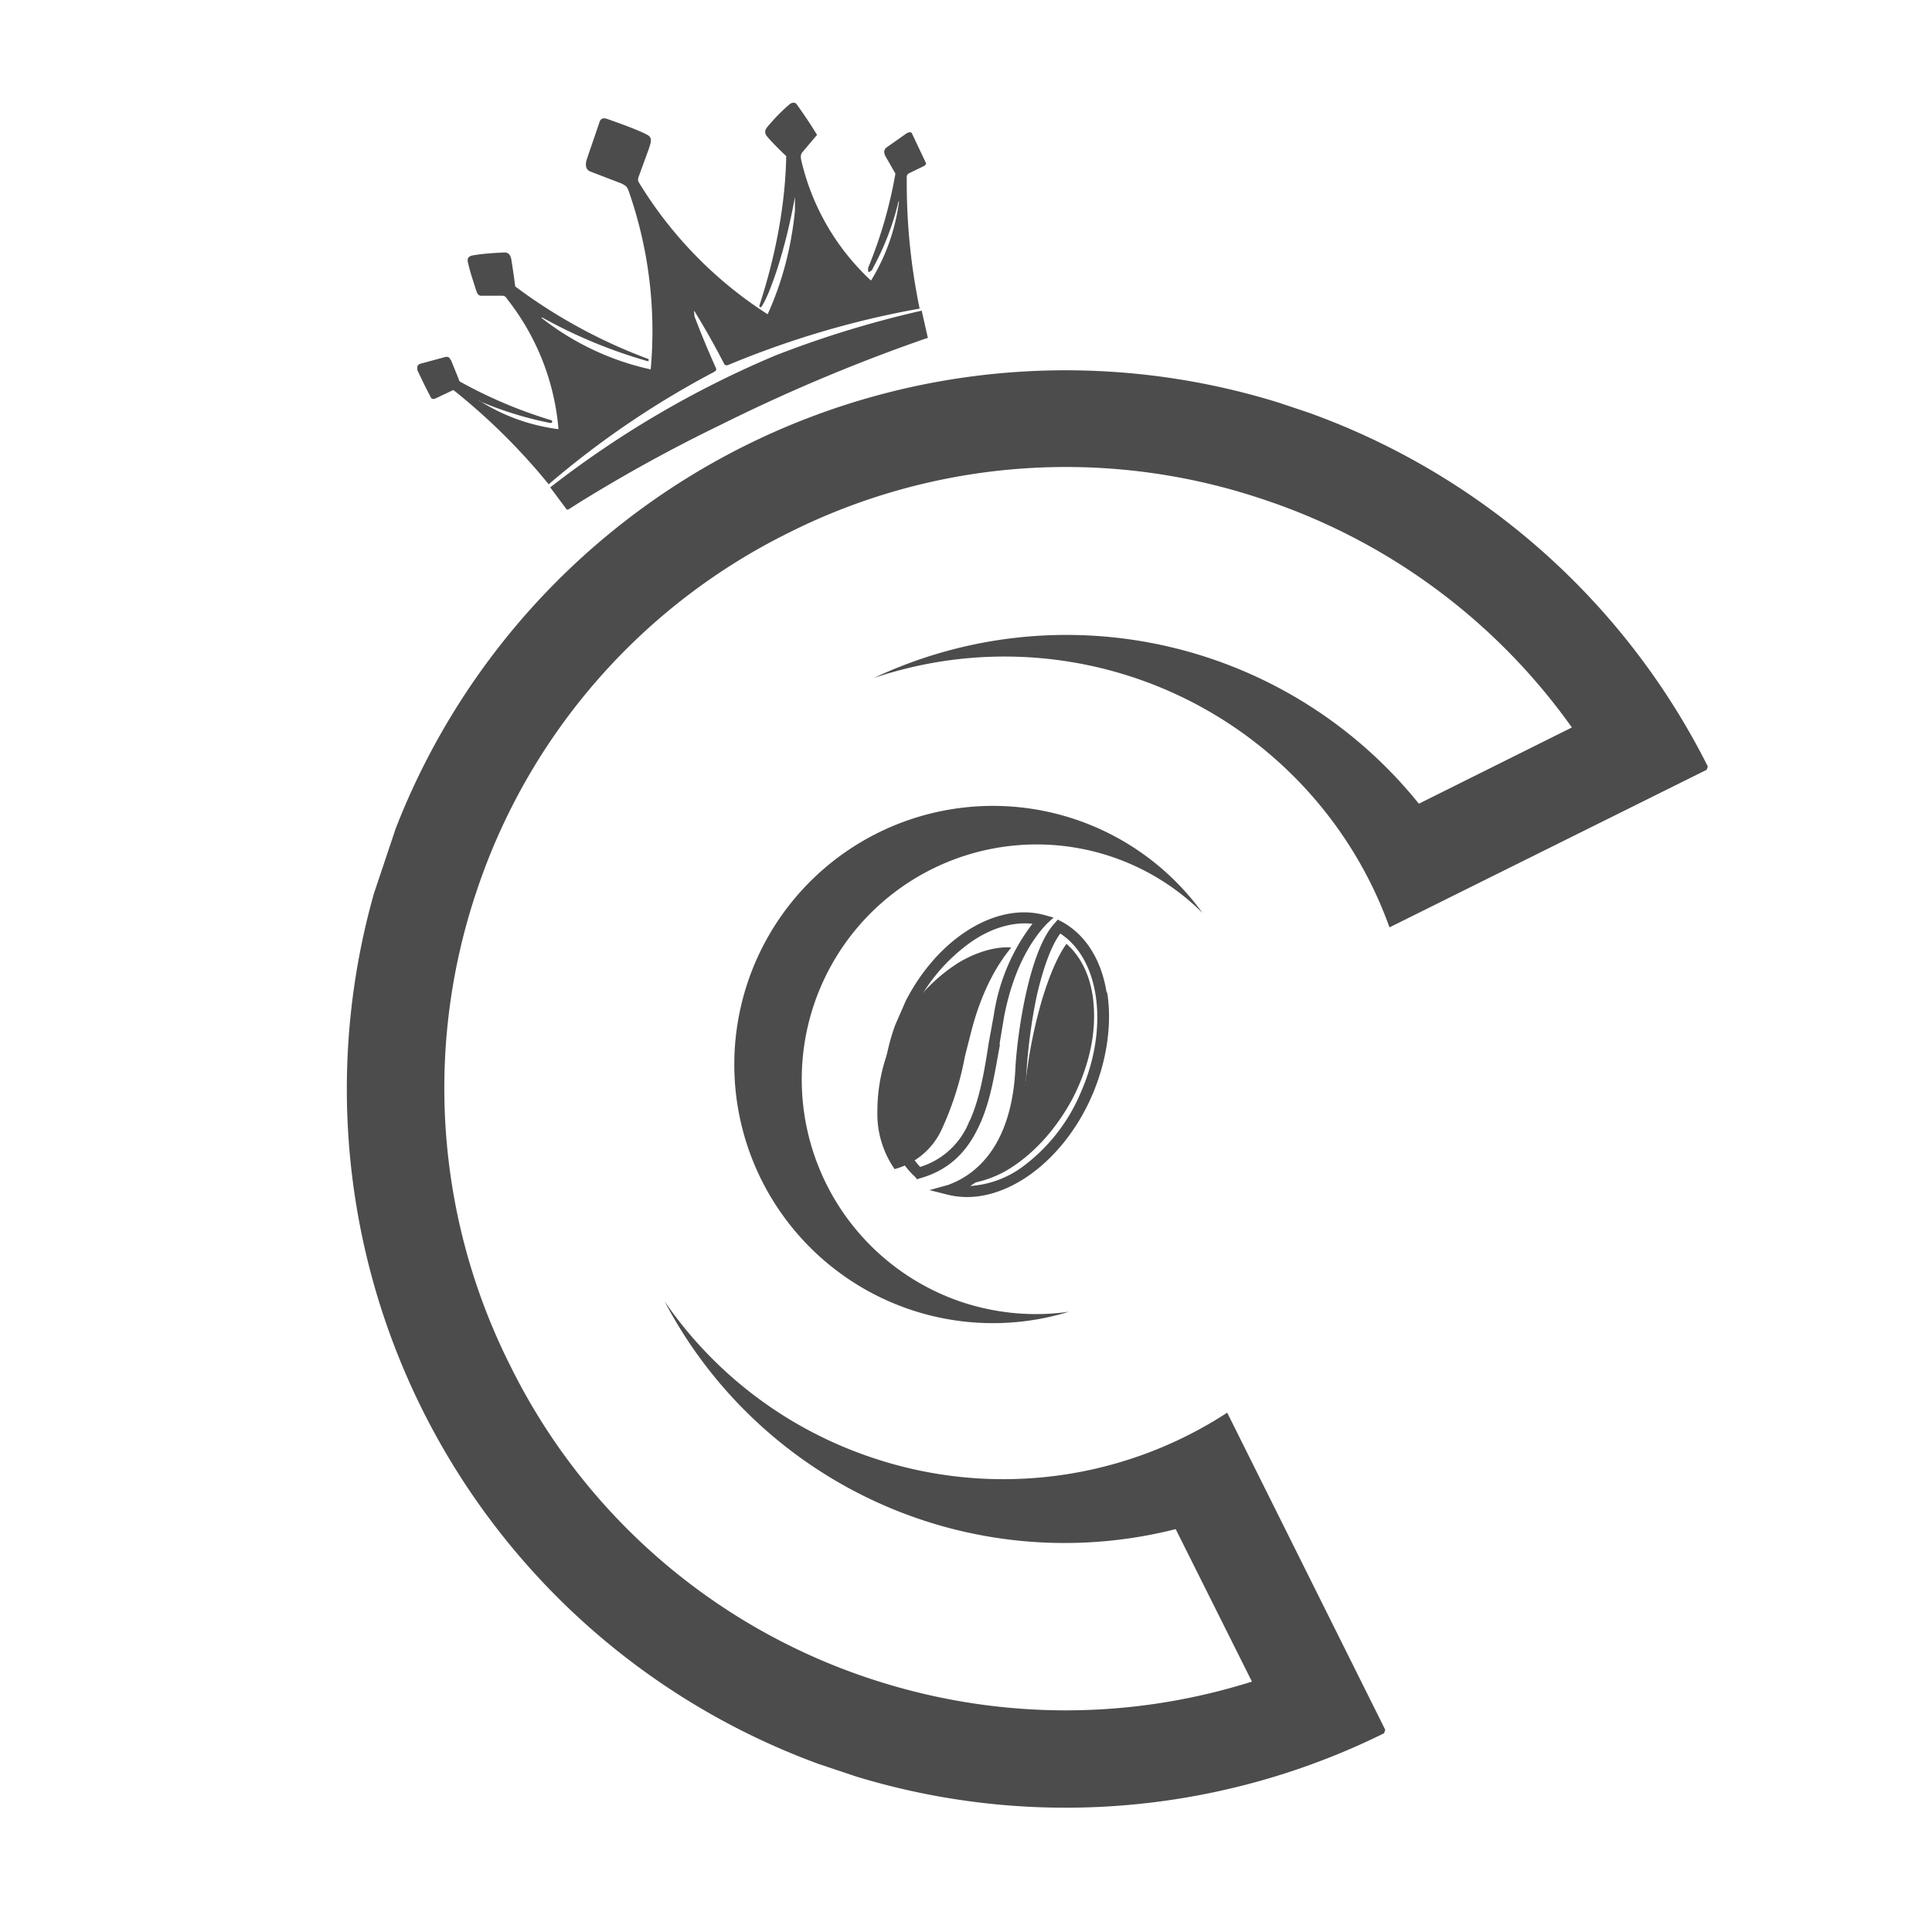 <svg xmlns="http://www.w3.org/2000/svg" xmlns:xlink="http://www.w3.org/1999/xlink" width="500" height="500" version="1.0" viewBox="0 0 375 375"><defs><path id="reuse-0" fill-opacity=".7" d="M-37.5-37.5h450v450h-450z"/><path id="reuse-1" d="m89 .8 225.4 75.4-88.6 264.6L.4 265.4Zm0 0"/><path id="reuse-2" d="m24.4 1 37.1 16.3L38 71 1 54.6Zm0 0"/></defs><defs><clipPath id="d"><path d="M37 37h265v280H37Zm0 0"/></clipPath><clipPath id="e"><use xlink:href="#reuse-1"/></clipPath><clipPath id="f"><use xlink:href="#reuse-1"/></clipPath><clipPath id="g"><path d="m88.9.9 226 75.6-88.5 264.6-226-75.7Zm0 0"/></clipPath><clipPath id="h"><path d="m88.9.9 225.7 75.5L226.1 341 .4 265.4Zm0 0"/></clipPath><clipPath id="i"><path d="M112 122h92v101h-92Zm0 0"/></clipPath><clipPath id="j"><use xlink:href="#reuse-1"/></clipPath><clipPath id="k"><use xlink:href="#reuse-1"/></clipPath><clipPath id="c"><path d="M0 0h316v341H0z"/></clipPath><clipPath id="n"><path d="M8 14h27v44H8Zm0 0"/></clipPath><clipPath id="o"><use xlink:href="#reuse-2"/></clipPath><clipPath id="p"><use xlink:href="#reuse-2"/></clipPath><clipPath id="q"><path d="M26 14h25v47H26Zm0 0"/></clipPath><clipPath id="r"><use xlink:href="#reuse-2"/></clipPath><clipPath id="s"><use xlink:href="#reuse-2"/></clipPath><clipPath id="t"><path d="M9 8h34v52H9Zm0 0"/></clipPath><clipPath id="u"><use xlink:href="#reuse-2"/></clipPath><clipPath id="v"><use xlink:href="#reuse-2"/></clipPath><clipPath id="w"><path d="M18 9h36v55H18Zm0 0"/></clipPath><clipPath id="x"><use xlink:href="#reuse-2"/></clipPath><clipPath id="y"><use xlink:href="#reuse-2"/></clipPath><clipPath id="z"><path d="m41.7 8.7 19.8 8.7-23.4 53.4L18.3 62Zm0 0"/></clipPath><clipPath id="A"><path d="m41.7 8.7 19.8 8.6-23.4 53.4L18.3 62Zm0 0"/></clipPath><clipPath id="m"><path d="M0 0h62v71H0z"/></clipPath><clipPath id="D"><path d="M13 19h100v80H13Zm0 0"/></clipPath><clipPath id="E"><path d="M.6 45.9 96.8 0 125 59.7 29 105.4Zm0 0"/></clipPath><clipPath id="F"><path d="M.6 45.8 96.8.1 125 59.7 29 105.4Zm0 0"/></clipPath><clipPath id="C"><path d="M0 0h126v106H0z"/></clipPath><mask id="b"><g filter="url(#a)"><use xlink:href="#reuse-0" fill-opacity=".7"/></g></mask><mask id="l"><g filter="url(#a)"><use xlink:href="#reuse-0" fill-opacity=".7"/></g></mask><mask id="B"><g filter="url(#a)"><use xlink:href="#reuse-0" fill-opacity=".7"/></g></mask><filter id="a" width="100%" height="100%" x="0%" y="0%"><feColorMatrix color-interpolation-filters="sRGB" values="0 0 0 0 1 0 0 0 0 1 0 0 0 0 1 0 0 0 1 0"/></filter></defs><g mask="url(#b)"><g clip-path="url(#c)" transform="translate(30 34)"><g clip-path="url(#d)"><g clip-path="url(#e)"><g clip-path="url(#f)"><g clip-path="url(#g)"><g clip-path="url(#h)"><path fill="#fff" d="M139.5 249A79.4 79.4 0 0 1 99 218.6a87.7 87.7 0 0 0 99.2 44.2l14.8 29.6c-24.1 7.6-50 7.5-74.5-.7A119.8 119.8 0 0 1 69 231a119.8 119.8 0 0 1-6.5-92 119.8 119.8 0 0 1 60.6-69.6 119.8 119.8 0 0 1 92-6.5 119.7 119.7 0 0 1 60 44.3l-29.7 14.8a87.8 87.8 0 0 0-105.8-24.4A79.4 79.4 0 0 1 239.7 146l62-30.8a139.5 139.5 0 1 0-62.6 187l-30.9-62a79.6 79.6 0 0 1-68.7 8.8"/></g></g></g></g></g><g clip-path="url(#i)"><g clip-path="url(#j)"><g clip-path="url(#k)"><path fill="#ffbd59" d="M156.6 218.7a45.6 45.6 0 1 1 46.8-75.5 50.2 50.2 0 1 0-25.9 77.4c-6.8 1-14 .4-20.9-1.9"/></g></g></g></g></g><g mask="url(#l)"><g clip-path="url(#m)" transform="translate(162 169)"><g clip-path="url(#n)"><g clip-path="url(#o)"><g clip-path="url(#p)"><path fill="#ffbd59" d="M11.7 58a18.7 18.7 0 0 1-3.4-11.2 33.5 33.5 0 0 1 4-16 33 33 0 0 1 12-13.1c3.5-2 7-3 10-2.8-2.5 3-5.6 8-7.7 16L25.3 36a60 60 0 0 1-4.6 14.4 14 14 0 0 1-9 7.5"/></g></g></g><g clip-path="url(#q)"><g clip-path="url(#r)"><g clip-path="url(#s)"><path fill="#ffbd59" d="M26.9 60.5c4.4-3.3 9-9.5 10.4-21.3a92 92 0 0 1 3-14.3c1.5-4.9 3.1-8.5 4.7-10.7 3.1 2.7 5 7 5.3 12.2.4 5.7-1.1 12-4.1 17.8C43 50.2 38.6 55 33.7 58a21 21 0 0 1-6.8 2.6"/></g></g></g><g clip-path="url(#t)"><g clip-path="url(#u)"><g clip-path="url(#v)"><path fill="#fff" d="M26.2 48.5a15 15 0 0 1-9.6 9c-2.7-2.9-4.4-7.1-4.9-12a35 35 0 0 1 3-17 34.5 34.5 0 0 1 11.7-14.6c4-2.8 8.2-4 12-3.6A38.4 38.4 0 0 0 30.9 28l-1 5.5c-.8 5.2-1.7 10.7-3.7 15.1ZM32 33.7l.9-5.4c2-10.3 6-15.6 8.3-18l1.3-1.2-1.8-.5c-10-2.7-22.1 5.5-28 19C7.4 39.8 8.6 53 15.6 59.4l.4.5.6-.2c5.3-1.5 9-4.8 11.5-10.3 2.2-4.7 3-10.3 4-15.7"/></g></g></g><g clip-path="url(#w)"><g clip-path="url(#x)"><g clip-path="url(#y)"><g clip-path="url(#z)"><g clip-path="url(#A)"><path fill="#fff" d="M26.3 61.2c4.8-2.9 10.4-9.2 11-23 .2-3 .8-8.7 2-14.2 1.3-5.5 2.8-9.5 4.5-11.8 7.7 5 9.5 18.3 4 30.8a34.5 34.5 0 0 1-11.5 14.6 19.3 19.3 0 0 1-10 3.6Zm26.5-37.5c-1-6.4-4.1-11.3-8.7-13.8l-.8-.4-.5.6c-5 5.2-7.3 21.2-7.7 28C34.4 54.4 26.5 59.4 22 61L18.4 62l3.6.9c10 2.5 22-5.7 27.9-19.1 2.9-6.7 4-13.9 3-20.2"/></g></g></g></g></g></g></g><g mask="url(#B)"><g clip-path="url(#C)" transform="translate(68)"><g clip-path="url(#D)"><g clip-path="url(#E)"><g clip-path="url(#F)"><path fill="#ffbd59" fill-rule="evenodd" d="M25.4 78c-.6-.4-.7-.3 0 0a37.4 37.4 0 0 0 15 5.3 47 47 0 0 0-10-25.3c-.2-.4-.5-.6-.9-.6h-3.9c-.8.1-1-.5-1.2-1.1-.7-2.2-1.3-4-1.6-5.5-.2-1 .6-1.2 1.4-1.3 1.9-.3 3.8-.4 5.7-.5 1 0 1.3.8 1.4 1.7a144.6 144.6 0 0 1 .7 4.9l1.5 1.1a103 103 0 0 0 24.4 13v.4h-.2a96.7 96.7 0 0 1-20.5-8.5l-.1.1a52.5 52.5 0 0 0 21.2 10A82.3 82.3 0 0 0 54 37c-.3-.8-.6-1-1.4-1.4l-6-2.3c-1-.4-1-1.4-.7-2.4l2.4-7c.2-.9.8-1.1 1.6-.8 4 1.4 6.5 2.4 7.6 3 1.3.6.8 1.6.4 2.9L56 34.2c-.2.5-.2.9 0 1.2a79.5 79.5 0 0 0 25 25.6c2.9-6.4 4.6-13.1 5.3-20.1v-2.7c-.9 5-2.1 10-3.7 14.8-.7 2-1.6 4.6-2.7 6.4-.2.3-.3.3-.5.1v-.2c3-9.2 5-19.1 5.2-28.8v-.2c-1.9-1.8-3.1-3.1-3.7-3.8-.8-1-.2-1.6.5-2.4 1.2-1.4 2.5-2.7 3.9-3.9.4-.3 1-.4 1.3 0a91.3 91.3 0 0 1 4 6l-.2.2-2.7 3.2c-.3.4-.3.8-.2 1.4A46 46 0 0 0 101 54.4h.1a39 39 0 0 0 5.4-15.3h-.1a52 52 0 0 1-5 13c0 .3-.4.5-.7.7l-.2-.1V52a87 87 0 0 0 5.3-18.3l-2-3.5c-.3-.7-.2-1.2.3-1.6a699 699 0 0 0 3.7-2.6c1-.7 1.4-.2 1.8.7l2.1 4.5c.2.4 0 .8-.3 1l-2.9 1.4c-.6.3-.5.7-.5 1.3a120.4 120.4 0 0 0 2.5 25c-12.9 2.3-25.3 6-37.3 11-.2 0-.5 0-.6-.2a161.2 161.2 0 0 0-5.8-10.3h-.1l.1 1a182 182 0 0 0 4.1 9.9c.3.6 0 .7-.5 1A174 174 0 0 0 38.5 94 121 121 0 0 0 20 75.7l-3.6 1.7c-.3.1-.7 0-.8-.3L13 72v-.2a.9.9 0 0 1 .6-1.2l4.8-1.3c.4-.1.9 0 1 .5h.1l1.5 3.7c.1.4.2.6.7.8a90 90 0 0 0 17.4 7.3.3.3 0 0 1-.3.5A69.7 69.7 0 0 1 25.4 78M112 65.6a338 338 0 0 0-40.2 16.9C62.5 87 53.4 92 44.5 97.5l-2.2 1.4H42l-3.2-4.3A193 193 0 0 1 82.5 69a199.9 199.9 0 0 1 28.4-8.7l1.2 5.3v.1Zm0 0"/></g></g></g></g></g>
    <style>
        path { fill: #000; }
        @media (prefers-color-scheme: dark) {
            path { fill: #FFF; }
        }
    </style>
</svg>